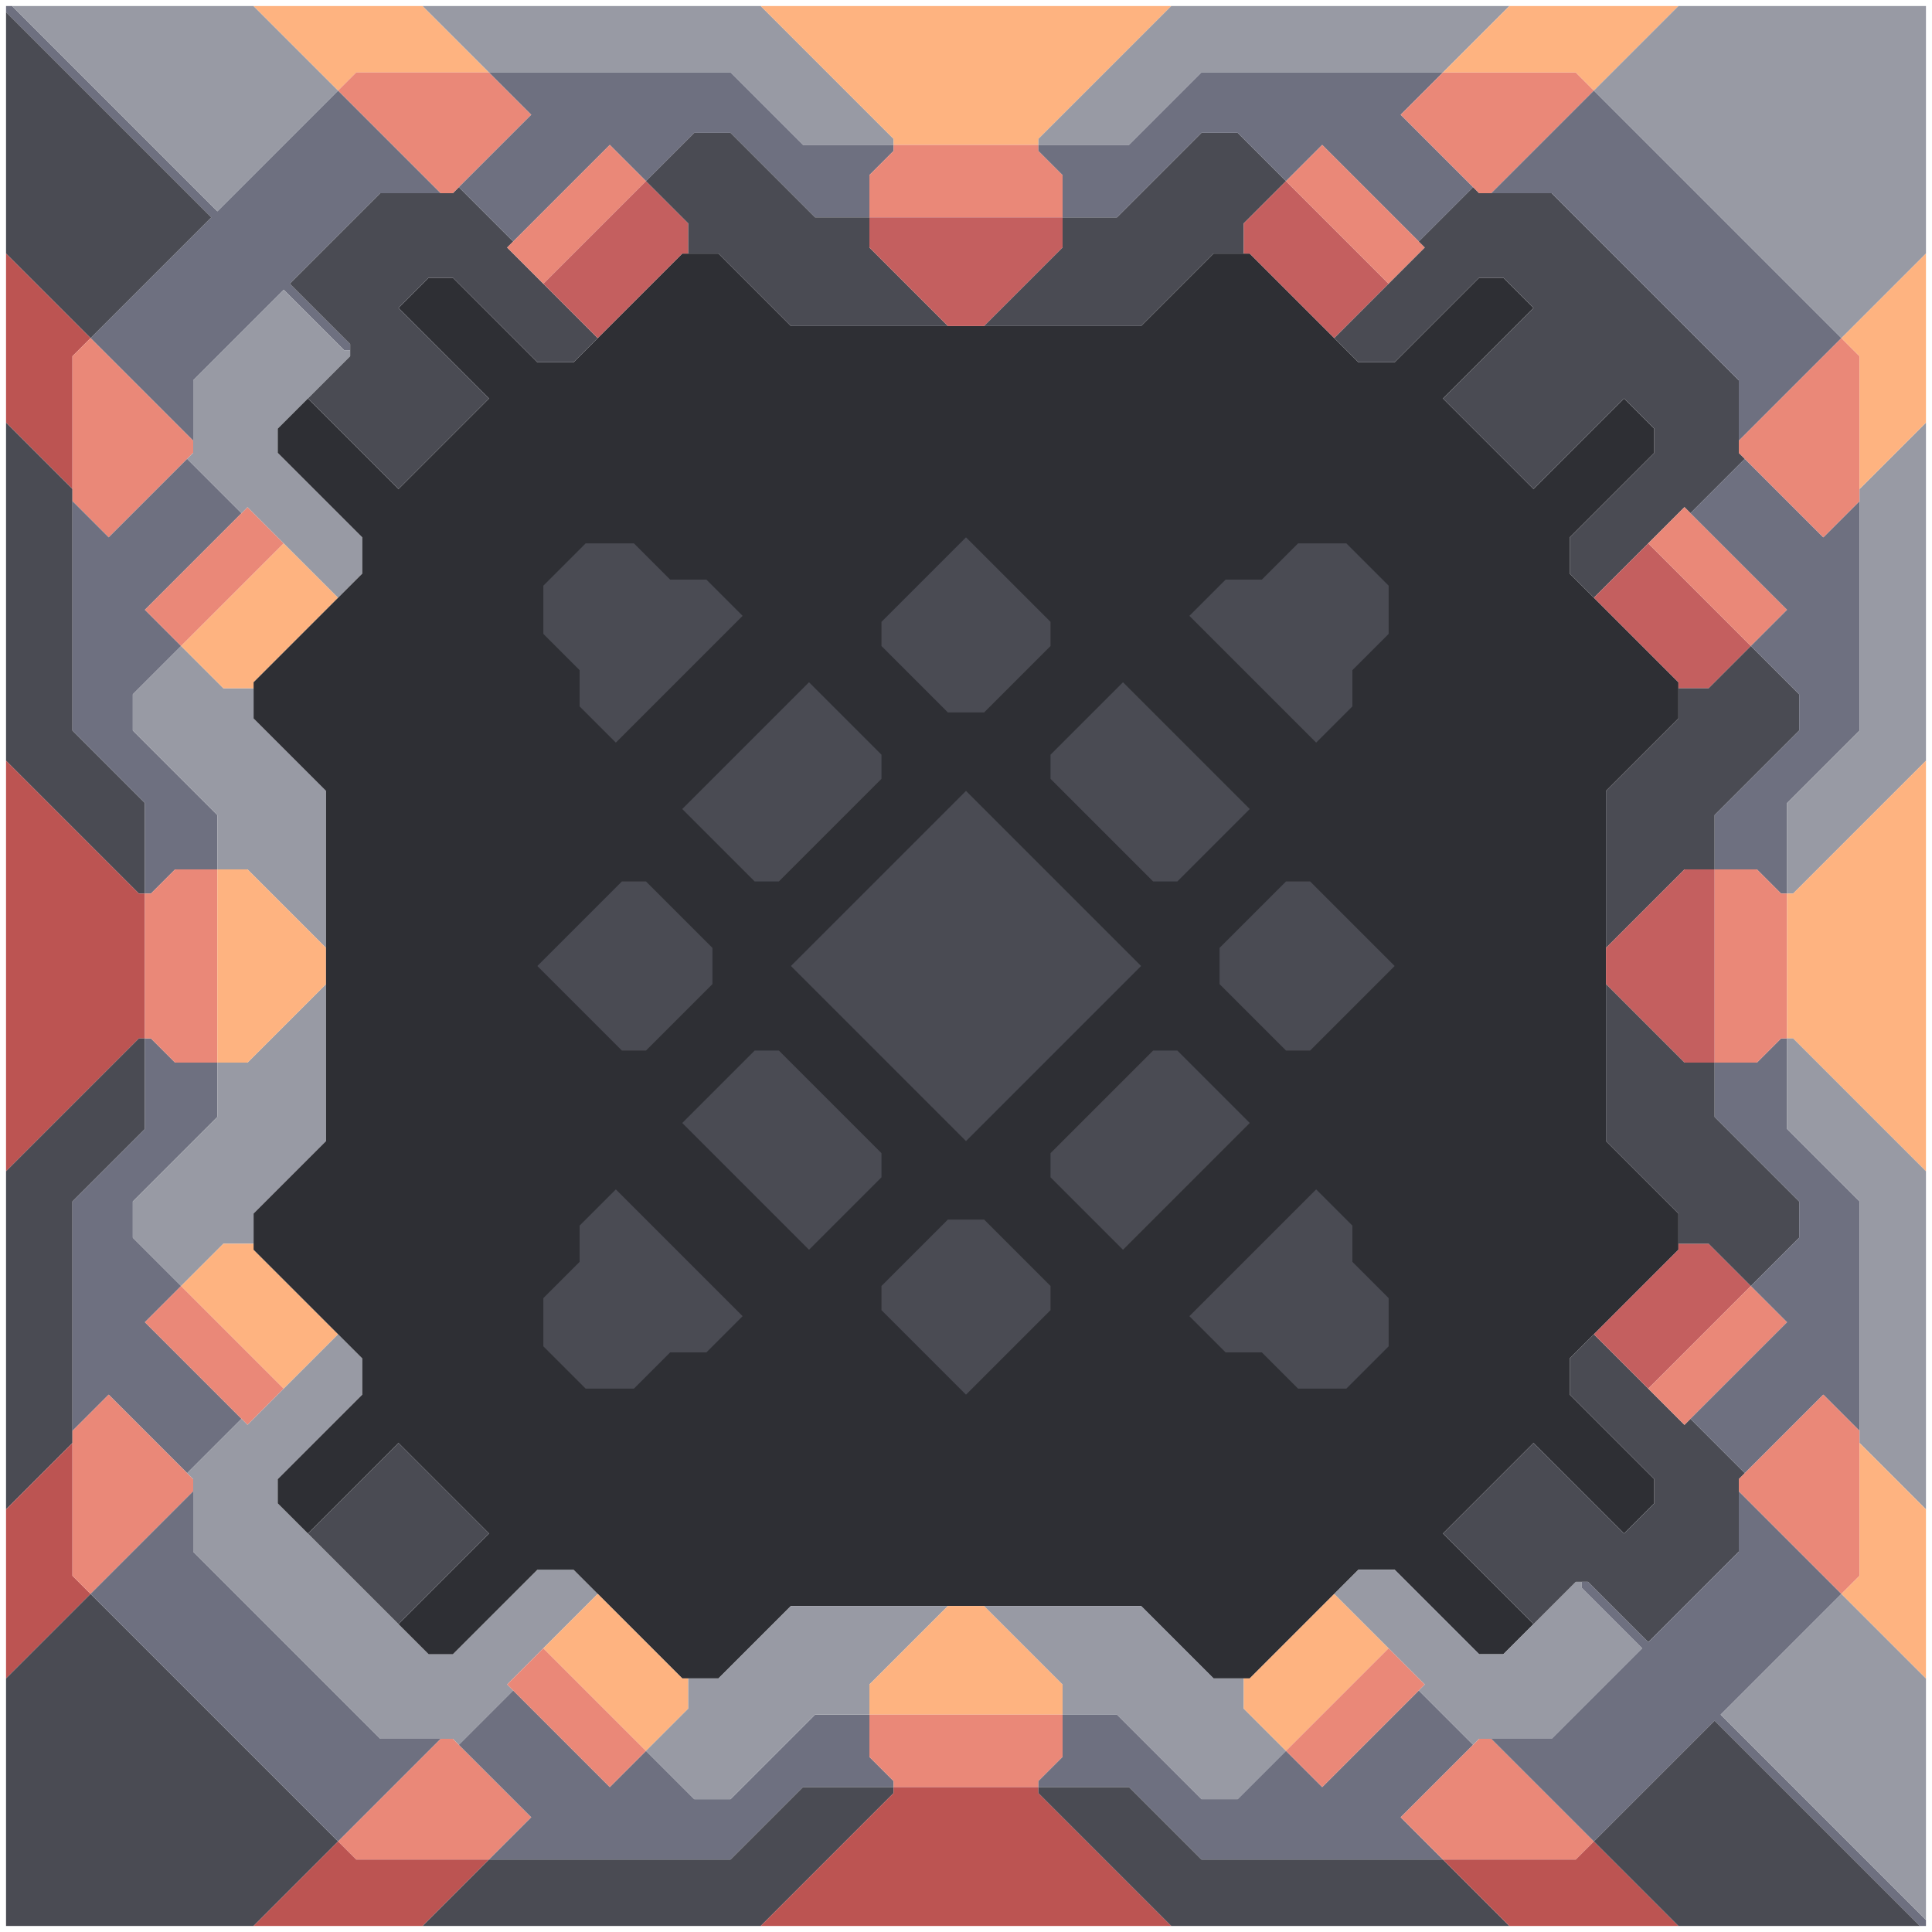 <svg xmlns="http://www.w3.org/2000/svg" width="160" height="160" style="fill-opacity:1;color-rendering:auto;color-interpolation:auto;text-rendering:auto;stroke:#000;stroke-linecap:square;stroke-miterlimit:10;shape-rendering:auto;stroke-opacity:1;fill:#000;stroke-dasharray:none;font-weight:400;stroke-width:1;font-family:&quot;Dialog&quot;;font-style:normal;stroke-linejoin:miter;font-size:12px;stroke-dashoffset:0;image-rendering:auto">
    <g style="stroke-linecap:round;fill:#6e7080;stroke:#6e7080">
        <path stroke="none" d="M.5 1V.5H1l17 17 10-10 8.5 8.5h-5L24 23.5l5 5v.5h-.5l-5-5-7.5 7.5v5L7.5 28l10-10Z" style="stroke:none"/>
    </g>
    <g stroke="none" style="stroke-linecap:round;fill:#4a4b53;stroke:#4a4b53">
        <path d="m17.5 18-10 10-7-7V1Z" style="stroke:none"/>
        <path d="M7.5 28 6 29.5v11L.5 35V21Z" style="fill:#bc5452;stroke:none"/>
        <path d="M6 40.5v20l6 6V74h-.5L.5 63V35Z" style="stroke:none"/>
        <path d="M11.5 74h.5v12h-.5L.5 97V63Z" style="fill:#bc5452;stroke:none"/>
        <path d="M.5 125V97l11-11h.5v7.5l-6 6v20Z" style="stroke:none"/>
        <path d="M.5 139v-14l5.5-5.5v11l1.5 1.5Z" style="fill:#bc5452;stroke:none"/>
        <path d="M1 .5h20l7 7-10 10Z" style="fill:#989aa4;stroke:none"/>
        <path d="M6 41.5v-12L7.5 28l8.5 8.5v1l-7 7Z" style="fill:#ea8878;stroke:none"/>
        <path d="m9 44.5 6.5-6.5 4.5 4.5-8 8 3 3-4 4v3l7 7V72h-3.5l-2 2H12v-7.5l-6-6v-19Zm-3 74v-19l6-6V86h.5l2 2H18v4.5l-7 7v3l4 4-3 3 8 8-4.5 4.5-6.5-6.5Z" style="fill:#6e7080;stroke:none"/>
        <path d="M6 130.5v-12l3-3 7 7v1L7.5 132Z" style="fill:#ea8878;stroke:none"/>
        <path d="m28 152.5-7 7H.5V139l7-7Z" style="stroke:none"/>
        <path d="m7.5 132 8.5-8.5v5L31.5 144h5l-8.5 8.5Z" style="fill:#6e7080;stroke:none"/>
        <path d="M11 60.5v-3l4-4 3.5 3.5H21v2.5l6 6v13L20.5 72H18v-4.5Zm0 42v-3l7-7V88h2.5l6.5-6.5v13l-6 6v2.5h-2.5l-3.5 3.5Z" style="fill:#989aa4;stroke:none"/>
        <path d="m12 50.5 8.5-8.5 3 3-8.5 8.5Zm.5 35.5H12V74h.5l2-2H18v16h-3.5Zm-.5 23.5 3-3 8.5 8.5-3 3Z" style="fill:#ea8878;stroke:none"/>
        <path d="m15 53.5 8.5-8.5 4.5 4.5-7 7v.5h-2.5Zm0 53 3.5-3.5H21v.5l7 7-4.5 4.5Z" style="fill:#feb380;stroke:none"/>
        <path d="m15.5 38 .5-.5v-6l7.5-7.5 5 5h.5v.5l-6 6v2l7 7v3l-2 2-7.5-7.5-.5.5Zm.5 90.5v-6l-.5-.5 4.5-4.5.5.5 7.5-7.5 2 2v3l-7 7v2L35.5 137h2l7-7h3l2 2-7.5 7.5.5.5-4.5 4.5-.5-.5h-6Z" style="fill:#989aa4;stroke:none"/>
        <path d="M18 88V72h2.5l6.5 6.5v3L20.5 88ZM21 .5h14L40.5 6h-11L28 7.5Z" style="fill:#feb380;stroke:none"/>
        <path d="M21 59.5v-3l9-9v-3l-7-7v-2l2.5-2.5 7.5 7.5 7.5-7.5-7.5-7.5 2.5-2.5h2l7 7h3l9-9h3l6 6h29l6-6h3l9 9h3l7-7h2l2.5 2.5-7.5 7.5 7.5 7.5 7.5-7.5 2.5 2.5v2l-7 7v3l9 9v3l-6 6v29l6 6v3l-9 9v3l7 7v2l-2.5 2.5-7.5-7.5-7.5 7.5 7.5 7.5-2.5 2.5h-2l-7-7h-3l-9 9h-3l-6-6h-29l-6 6h-3l-9-9h-3l-7 7h-2l-2.5-2.5 7.5-7.5-7.5-7.5-7.5 7.5-2.5-2.5v-2l7-7v-3l-9-9v-3l6-6v-29Z" style="fill:#2e2f34;stroke:none"/>
        <path d="m24 23.5 7.5-7.5h6l.5-.5 4.5 4.5-.5.5 7.5 7.5-2 2h-3l-7-7h-2L33 25.5l7.5 7.5-7.5 7.5-7.5-7.5 3.5-3.5v-1ZM25.5 127l7.5-7.5 7.5 7.5-7.5 7.5Z" style="stroke:none"/>
        <path d="M28 7.5 29.5 6h11L44 9.5 37.5 16h-1Zm0 145 8.5-8.5h1l6.5 6.5-3.5 3.5h-11Z" style="fill:#ea8878;stroke:none"/>
        <path d="M29.5 154h11l-5.5 5.5H21l7-7Z" style="fill:#bc5452;stroke:none"/>
        <path d="M35 .5h28l11 11v.5h-7.5l-6-6h-20Z" style="fill:#989aa4;stroke:none"/>
        <path d="m38 15.5 6-6L40.5 6h20l6 6H74v.5l-2 2V18h-4.5l-7-7h-3l-4 4-3-3-8 8Zm0 129 4.5-4.5 8 8 3-3 4 4h3l7-7H72v3.5l2 2v.5h-7.5l-6 6h-20l3.5-3.5Z" style="fill:#6e7080;stroke:none"/>
        <path d="m42 20.5 8.5-8.5 3 3-8.5 8.5Zm0 119 3-3 8.5 8.5-3 3Z" style="fill:#ea8878;stroke:none"/>
        <path d="M45 48.5v4l3 3v3l3 3L61.5 51l-3-3h-3l-3-3h-4ZM44.5 80l7 7h2l5.5-5.5v-3L53.5 73h-2Zm.5 27.5v4l3.5 3.5h4l3-3h3l3-3L51 98.5l-3 3v3Z" style="fill:#2e2f34;stroke:none"/>
        <path d="m45 23.5 8.5-8.5 3.5 3.5V21h-.5l-7 7Z" style="fill:#c45f5f;stroke:none"/>
        <path d="M45 52.5v-4l3.5-3.5h4l3 3h3l3 3L51 61.5l-3-3v-3ZM44.5 80l7-7h2l5.5 5.5v3L53.5 87h-2Zm.5 31.5v-4l3-3v-3l3-3L61.5 109l-3 3h-3l-3 3h-4Z" style="stroke:none"/>
        <path d="m45 136.5 4.5-4.5 7 7h.5v2.5l-3.5 3.5Z" style="fill:#feb380;stroke:none"/>
        <path d="m53.5 15 4-4h3l7 7H72v2.5l6.5 6.5h-13l-6-6H57v-2.5Z" style="stroke:none"/>
        <path d="m53.5 145 3.5-3.5V139h2.5l6-6h13l-6.5 6.5v2.5h-4.5l-7 7h-3Z" style="fill:#989aa4;stroke:none"/>
        <path d="m56.5 67 6 6h2l8.5-8.5v-2l-6-6Zm0 26L67 103.5l6-6v-2L64.5 87h-2Z" style="fill:#2e2f34;stroke:none"/>
        <path d="M56.5 67 67 56.5l6 6v2L64.5 73h-2Zm0 26 6-6h2l8.5 8.5v2l-6 6Zm6.5 66.5H35l5.5-5.5h20l6-6H74v.5Z" style="stroke:none"/>
        <path d="M63 .5h34l-11 11v.5H74v-.5Z" style="fill:#feb380;stroke:none"/>
        <path d="M65.5 80 80 94.5 94.5 80 80 65.5Z" style="fill:#2e2f34;stroke:none"/>
        <path d="M65.5 80 80 65.5 94.5 80 80 94.5Z" style="stroke:none"/>
        <path d="M72 18v-3.5l2-2V12h12v.5l2 2V18Z" style="fill:#ea8878;stroke:none"/>
        <path d="M72 20.5V18h16v2.5L81.5 27h-3Z" style="fill:#c45f5f;stroke:none"/>
        <path d="M73 51.5v2l5.5 5.5h3l5.5-5.5v-2l-7-7Zm0 55v2l7 7 7-7v-2l-5.5-5.5h-3Z" style="fill:#2e2f34;stroke:none"/>
        <path d="M72 142v-2.5l6.5-6.5h3l6.5 6.5v2.5Z" style="fill:#feb380;stroke:none"/>
        <path d="M72 145.5V142h16v3.5l-2 2v.5H74v-.5Z" style="fill:#ea8878;stroke:none"/>
        <path d="M73 53.5v-2l7-7 7 7v2L81.5 59h-3Zm0 55v-2l5.5-5.5h3l5.5 5.5v2l-7 7ZM81.5 27l6.5-6.5V18h4.5l7-7h3l4 4-3.5 3.5V21h-2.5l-6 6Z" style="stroke:none"/>
        <path d="M81.5 133h13l6 6h2.5v2.5l3.5 3.5-4 4h-3l-7-7H88v-2.5Z" style="fill:#989aa4;stroke:none"/>
        <path d="M97 159.5H63l11-11v-.5h12v.5Z" style="fill:#bc5452;stroke:none"/>
        <path d="M86 12v-.5l11-11h28L119.5 6h-20l-6 6Z" style="fill:#989aa4;stroke:none"/>
        <path d="M86 12.5V12h7.5l6-6h20L116 9.5l6 6-4.5 4.5-8-8-3 3-4-4h-3l-7 7H88v-3.5Z" style="fill:#6e7080;stroke:none"/>
        <path d="M87 62.5v2l8.5 8.5h2l6-6L93 56.5Zm0 33v2l6 6L103.5 93l-6-6h-2Z" style="fill:#2e2f34;stroke:none"/>
        <path d="M86 148v-.5l2-2V142h4.5l7 7h3l4-4 3 3 8-8 4.5 4.5-6 6 3.5 3.5h-20l-6-6Z" style="fill:#6e7080;stroke:none"/>
        <path d="M86 148.5v-.5h7.5l6 6h20l5.5 5.5H97Zm1-84v-2l6-6L103.5 67l-6 6h-2Zm0 33v-2l8.5-8.5h2l6 6L93 103.5Z" style="stroke:none"/>
        <path d="M98.5 51 109 61.5l3-3v-3l3-3v-4l-3.5-3.5h-4l-3 3h-3Zm0 58 3 3h3l3 3h4l3.5-3.5v-4l-3-3v-3l-3-3Z" style="fill:#2e2f34;stroke:none"/>
        <path d="m98.5 51 3-3h3l3-3h4l3.5 3.5v4l-3 3v3l-3 3Zm0 58L109 98.5l3 3v3l3 3v4l-3.5 3.5h-4l-3-3h-3Z" style="stroke:none"/>
        <path d="M101 78.5v3l5.5 5.5h2l7-7-7-7h-2Z" style="fill:#2e2f34;stroke:none"/>
        <path d="M101 81.5v-3l5.5-5.5h2l7 7-7 7h-2Z" style="stroke:none"/>
        <path d="M103.5 21h-.5v-2.5l3.5-3.5 8.5 8.5-4.5 4.5Z" style="fill:#c45f5f;stroke:none"/>
        <path d="M103 141.5V139h.5l7-7 4.5 4.5-8.5 8.5Z" style="fill:#feb380;stroke:none"/>
        <path d="m106.5 15 3-3 8.5 8.5-3 3Zm0 130 8.5-8.5 3 3-8.5 8.5Z" style="fill:#ea8878;stroke:none"/>
        <path d="m110.5 28 7.5-7.5-.5-.5 4.5-4.5.5.5h6L144 31.5v6l.5.5-4.5 4.5-.5-.5-7.5 7.5-2-2v-3l7-7v-2l-2.5-2.5-7.5 7.5-7.5-7.5 7.5-7.5-2.5-2.5h-2l-7 7h-3Z" style="stroke:none"/>
        <path d="m110.5 132 2-2h3l7 7h2l6-6h.5v.5l5 5-7.5 7.5h-6l-.5.5-4.5-4.5.5-.5Z" style="fill:#989aa4;stroke:none"/>
        <path d="m116 9.5 3.5-3.5h11l1.5 1.5-8.5 8.5h-1Zm0 141 6.5-6.5h1l8.5 8.5-1.5 1.5h-11Z" style="fill:#ea8878;stroke:none"/>
        <path d="M119.5 6 125 .5h14l-7 7-1.5-1.5Z" style="fill:#feb380;stroke:none"/>
        <path d="m119.5 127 7.5-7.5 7.5 7.5 2.5-2.5v-2l-7-7v-3l2-2 7.5 7.5.5-.5 4.5 4.5-.5.5v6l-7.5 7.5-5-5h-1l-3.5 3.5Z" style="stroke:none"/>
        <path d="M119.5 154h11l1.5-1.5 7 7h-14Z" style="fill:#bc5452;stroke:none"/>
        <path d="m123.5 16 8.5-8.5L152.5 28l-8.5 8.5v-5L128.5 16Zm0 128h5l7.5-7.5-5-5v-.5h.5l5 5 7.5-7.5v-5l8.5 8.5-10 10 17 17v.5h-.5l-17-17-10 10Z" style="fill:#6e7080;stroke:none"/>
        <path d="m132 7.5 7-7h20.5V21l-7 7Z" style="fill:#989aa4;stroke:none"/>
        <path d="m132 49.5 4.5-4.5 8.5 8.5-3.5 3.5H139v-.5Zm0 61 7-7v-.5h2.5l3.5 3.5-8.5 8.5Z" style="fill:#c45f5f;stroke:none"/>
        <path d="m132 152.5 10-10 17 17h-20Zm1-74v-13l6-6V57h2.5l3.5-3.5 4 4v3l-7 7V72h-2.5Z" style="stroke:none"/>
        <path d="M133 81.5v-3l6.5-6.5h2.5v16h-2.5Z" style="fill:#c45f5f;stroke:none"/>
        <path d="M139.5 88h2.5v4.5l7 7v3l-4 4-3.5-3.5H139v-2.5l-6-6v-13Z" style="stroke:none"/>
        <path d="m136.5 45 3-3 8.5 8.5-3 3Zm0 70 8.5-8.5 3 3-8.5 8.5Z" style="fill:#ea8878;stroke:none"/>
        <path d="m140 42.5 4.5-4.5 6.5 6.5 3-3v19l-6 6V74h-.5l-2-2H142v-4.5l7-7v-3l-4-4 3-3Zm0 75 8-8-3-3 4-4v-3l-7-7V88h3.5l2-2h.5v7.5l6 6v19l-3-3-6.5 6.5Z" style="fill:#6e7080;stroke:none"/>
        <path d="M142 88V72h3.5l2 2h.5v12h-.5l-2 2Z" style="fill:#ea8878;stroke:none"/>
        <path d="m142.5 142 10-10 7 7v20Z" style="fill:#989aa4;stroke:none"/>
        <path d="M144 37.5v-1l8.5-8.5 1.5 1.5v12l-3 3Zm0 86v-1l7-7 3 3v12l-1.5 1.5Z" style="fill:#ea8878;stroke:none"/>
        <path d="M148.5 74h-.5v-7.5l6-6v-20l5.5-5.5v28Z" style="fill:#989aa4;stroke:none"/>
        <path d="M148.5 86h-.5V74h.5l11-11v34Z" style="fill:#feb380;stroke:none"/>
        <path d="M159.5 97v28l-5.5-5.5v-20l-6-6V86h.5Z" style="fill:#989aa4;stroke:none"/>
        <path d="m152.5 28 7-7v14l-5.5 5.5v-11Zm0 104 1.5-1.5v-11l5.5 5.5v14Z" style="fill:#feb380;stroke:none"/>
    </g>
</svg>
